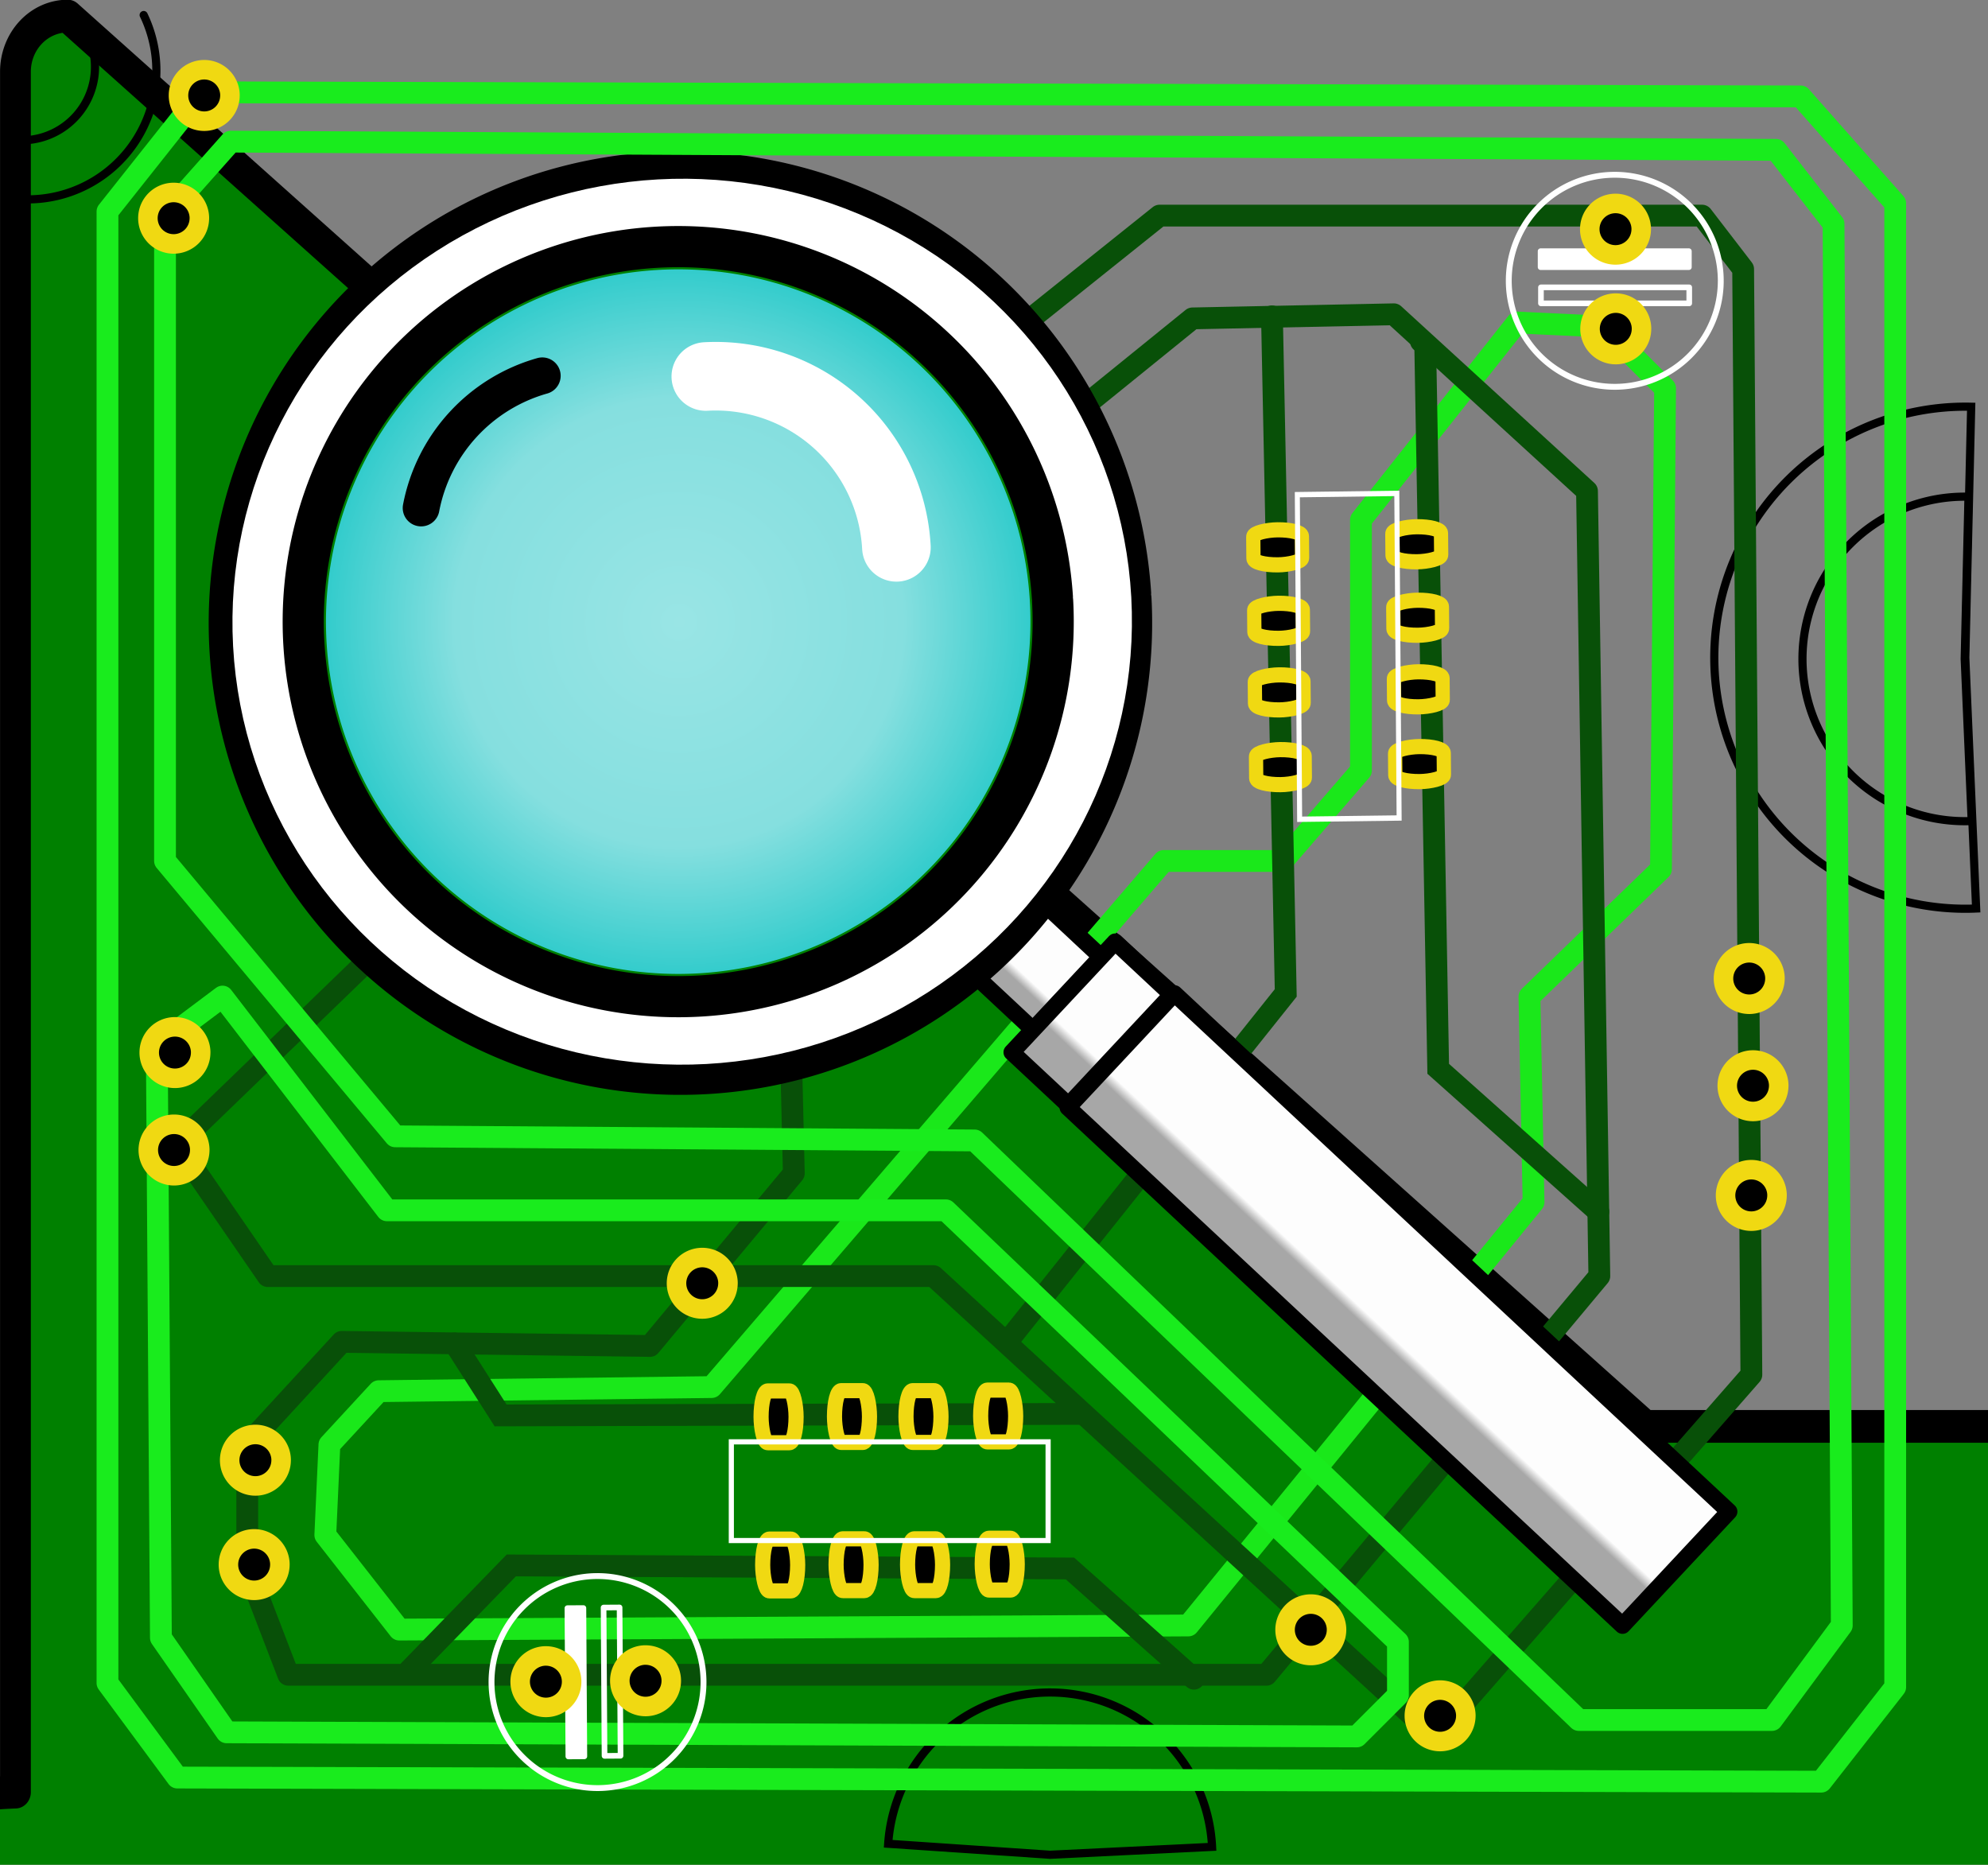 <?xml version="1.0" encoding="UTF-8" standalone="no"?>
<!-- Created with Inkscape (http://www.inkscape.org/) -->

<svg
   width="87.476mm"
   height="82.042mm"
   viewBox="0 0 87.476 82.042"
   version="1.1"
   id="svg1"
   inkscape:version="1.4 (86a8ad7, 2024-10-11)"
   sodipodi:docname="Logo_no_antenna_no_text.svg"
   xmlns:inkscape="http://www.inkscape.org/namespaces/inkscape"
   xmlns:sodipodi="http://sodipodi.sourceforge.net/DTD/sodipodi-0.dtd"
   xmlns:xlink="http://www.w3.org/1999/xlink"
   xmlns="http://www.w3.org/2000/svg"
   xmlns:svg="http://www.w3.org/2000/svg">
  <rect x="0" y="0" width="87.476" height="82.042" fill="#808080" stroke="none"/>
  <sodipodi:namedview
     id="namedview1"
     pagecolor="#ffffff"
     bordercolor="#000000"
     borderopacity="0.25"
     inkscape:showpageshadow="2"
     inkscape:pageopacity="0.0"
     inkscape:pagecheckerboard="0"
     inkscape:deskcolor="#d1d1d1"
     inkscape:document-units="mm"
     inkscape:zoom="0.98218098"
     inkscape:cx="175.12048"
     inkscape:cy="95.196305"
     inkscape:window-width="1920"
     inkscape:window-height="1009"
     inkscape:window-x="1912"
     inkscape:window-y="-8"
     inkscape:window-maximized="1"
     inkscape:current-layer="layer1" />
  <defs
     id="defs1">
    <linearGradient
       id="linearGradient26"
       inkscape:collect="always">
      <stop
         style="stop-color:#a7a7a7;stop-opacity:1;"
         offset="0"
         id="stop25" />
      <stop
         style="stop-color:#fdfdfd;stop-opacity:1;"
         offset="0.09"
         id="stop26" />
    </linearGradient>
    <linearGradient
       id="linearGradient22"
       inkscape:collect="always">
      <stop
         style="stop-color:#a7a7a7;stop-opacity:1;"
         offset="0.281"
         id="stop23" />
      <stop
         style="stop-color:#fdfdfd;stop-opacity:1;"
         offset="0.364"
         id="stop24" />
    </linearGradient>
    <linearGradient
       id="linearGradient18"
       inkscape:collect="always">
      <stop
         style="stop-color:#99e5e5;stop-opacity:1;"
         offset="0"
         id="stop21" />
      <stop
         style="stop-color:#85dfdf;stop-opacity:1;"
         offset="0.636"
         id="stop22" />
      <stop
         style="stop-color:#33cccc;stop-opacity:1;"
         offset="1"
         id="stop19" />
    </linearGradient>
    <linearGradient
       id="linearGradient14"
       inkscape:collect="always">
      <stop
         style="stop-color:#000000;stop-opacity:1;"
         offset="0"
         id="stop14" />
      <stop
         style="stop-color:#000000;stop-opacity:0;"
         offset="1"
         id="stop15" />
    </linearGradient>
    <inkscape:path-effect
       effect="fillet_chamfer"
       id="path-effect11"
       is_visible="true"
       lpeversion="1"
       nodesatellites_param="F,0,0,1,0,2.381,0,1 @ F,0,0,1,0,2.381,0,1 @ F,0,0,1,0,2.381,0,1 @ F,0,0,1,0,2.381,0,1"
       radius="10"
       unit="px"
       method="auto"
       mode="F"
       chamfer_steps="1"
       flexible="false"
       use_knot_distance="true"
       apply_no_radius="true"
       apply_with_radius="true"
       only_selected="false"
       hide_knots="false" />
    <inkscape:path-effect
       effect="fillet_chamfer"
       id="path-effect10"
       is_visible="true"
       lpeversion="1"
       nodesatellites_param="F,0,0,1,0,3.44,0,1 @ F,0,0,1,0,3.44,0,1 @ F,0,0,1,0,3.44,0,1 @ F,0,0,1,0,3.44,0,1 @ F,0,0,1,0,3.44,0,1 @ F,0,0,1,0,3.44,0,1 @ F,0,0,1,0,3.44,0,1 @ F,0,0,1,0,3.44,0,1 | F,0,0,1,0,3.44,0,1 @ F,0,0,1,0,3.44,0,1 @ F,0,0,1,0,3.44,0,1 @ F,0,0,1,0,3.44,0,1"
       radius="13"
       unit="px"
       method="bezier"
       mode="F"
       chamfer_steps="1"
       flexible="false"
       use_knot_distance="true"
       apply_no_radius="true"
       apply_with_radius="true"
       only_selected="false"
       hide_knots="false" />
    <linearGradient
       id="swatch3"
       inkscape:swatch="solid">
      <stop
         style="stop-color:#000000;stop-opacity:1;"
         offset="0"
         id="stop3" />
    </linearGradient>
    <radialGradient
       inkscape:collect="always"
       xlink:href="#linearGradient14"
       id="radialGradient15"
       cx="102.864"
       cy="140.403"
       fx="102.864"
       fy="140.403"
       r="17.495"
       gradientTransform="matrix(0.926,0,0,0.926,2.19,-33.02)"
       gradientUnits="userSpaceOnUse" />
    <radialGradient
       inkscape:collect="always"
       xlink:href="#linearGradient18"
       id="radialGradient19"
       cx="99.552"
       cy="94.768"
       fx="99.552"
       fy="94.768"
       r="17.113"
       gradientUnits="userSpaceOnUse"
       gradientTransform="matrix(0.906,0,0,0.906,7.238,11.107)" />
    <linearGradient
       inkscape:collect="always"
       xlink:href="#linearGradient22"
       id="linearGradient24"
       x1="0.313"
       y1="159.487"
       x2="5.436"
       y2="159.487"
       gradientUnits="userSpaceOnUse" />
    <linearGradient
       inkscape:collect="always"
       xlink:href="#linearGradient26"
       id="linearGradient25"
       gradientUnits="userSpaceOnUse"
       x1="0.313"
       y1="159.487"
       x2="5.436"
       y2="159.487"
       gradientTransform="translate(0.906,3.388)" />
    <linearGradient
       inkscape:collect="always"
       xlink:href="#linearGradient26"
       id="linearGradient27"
       gradientUnits="userSpaceOnUse"
       gradientTransform="translate(0.816,6.85)"
       x1="0.313"
       y1="159.487"
       x2="5.436"
       y2="159.487" />
  </defs>
  <g
     inkscape:label="Ebene 1"
     inkscape:groupmode="layer"
     id="layer1"
     transform="translate(-68.149,-80.029)">
    <path
       style="fill:#008000;stroke:#000000;stroke-width:1.401;stroke-linecap:round;stroke-linejoin:round;stroke-miterlimit:10;stroke-dasharray:none;stroke-opacity:1;paint-order:markers fill stroke"
       id="rect10"
       width="89.063"
       height="78.39"
       x="71.766"
       y="60.357"
       inkscape:path-effect="#path-effect11"
       sodipodi:type="rect"
       d="m 74.147,60.357 h 84.301 a 2.381,2.381 45 0 1 2.381,2.381 l 0,73.628 a 2.381,2.381 135 0 1 -2.381,2.381 H 74.147 A 2.381,2.381 45 0 1 71.766,136.366 V 62.738 a 2.381,2.381 135 0 1 2.381,-2.381 z"
       transform="matrix(0.967,0,0,1.028,-0.569,18.69)" />
    <path
       style="fill:none;fill-opacity:1;fill-rule:evenodd;stroke:#000000;stroke-width:0.359;stroke-linecap:round;stroke-linejoin:miter;stroke-miterlimit:10;stroke-dasharray:none;stroke-opacity:1;paint-order:markers fill stroke"
       id="path41-3"
       sodipodi:type="arc"
       sodipodi:cx="154.59918"
       sodipodi:cy="109.01897"
       sodipodi:rx="7.1386609"
       sodipodi:ry="7.1386609"
       sodipodi:start="1.5275862"
       sodipodi:end="4.7358498"
       sodipodi:arc-type="slice"
       d="m 154.908,116.151 a 7.139,7.139 0 0 1 -6.414,-3.434 7.139,7.139 0 0 1 -0.072,-7.275 7.139,7.139 0 0 1 6.345,-3.56 l -0.167,7.137 z" />
    <path
       style="fill:none;fill-opacity:1;fill-rule:evenodd;stroke:#000000;stroke-width:0.359;stroke-linecap:round;stroke-linejoin:miter;stroke-miterlimit:10;stroke-dasharray:none;stroke-opacity:1;paint-order:markers fill stroke"
       id="path41"
       sodipodi:type="arc"
       sodipodi:cx="154.62611"
       sodipodi:cy="108.96562"
       sodipodi:rx="11.044722"
       sodipodi:ry="11.044722"
       sodipodi:start="1.5275862"
       sodipodi:end="4.7358498"
       sodipodi:arc-type="slice"
       d="m 155.103,120 a 11.045,11.045 0 0 1 -9.924,-5.313 11.045,11.045 0 0 1 -0.111,-11.256 11.045,11.045 0 0 1 9.817,-5.507 l -0.259,11.042 z" />
    <path
       style="fill:none;fill-opacity:1;fill-rule:evenodd;stroke:#1ae81a;stroke-width:0.959;stroke-linecap:round;stroke-linejoin:round;stroke-miterlimit:10;stroke-dasharray:none;stroke-opacity:1;paint-order:markers fill stroke"
       d="m 134.905,94.217 3.798,0.181 2.713,2.713 -0.181,21.158 -5.787,5.606 0.181,9.042 -15.19,18.626 -34.721,0.181 -3.255,-4.159 0.181,-3.978 2.17,-2.351 14.648,-0.181 19.892,-23.147 h 5.244 l 3.436,-3.978 v -11.031 z"
       id="path32" />
    <path
       style="fill:none;fill-opacity:1;fill-rule:evenodd;stroke:#085008;stroke-width:0.959;stroke-linecap:round;stroke-linejoin:round;stroke-miterlimit:10;stroke-dasharray:none;stroke-opacity:1;paint-order:markers fill stroke"
       d="m 80.835,153.713 h 43.04 l 14.648,-17.541 -0.543,-34.54 -8.499,-7.776 -8.861,0.181 -18.084,14.648 0.543,22.966 -6.329,7.595 -13.563,-0.181 -4.159,4.521 v 5.425 z"
       id="path31" />
    <path
       style="fill:none;fill-opacity:1;fill-rule:evenodd;stroke:#085008;stroke-width:0.959;stroke-linecap:round;stroke-linejoin:round;stroke-miterlimit:10;stroke-dasharray:none;stroke-opacity:1;paint-order:markers fill stroke"
       d="m 113.747,93.855 5.425,-4.34 h 23.871 l 1.808,2.351 0.362,48.646 -13.925,15.914 -22.062,-20.254 H 79.931 L 75.952,130.384 Z"
       id="path30" />
    <path
       style="fill:none;fill-opacity:1;fill-rule:evenodd;stroke:#085008;stroke-width:0.959;stroke-linecap:round;stroke-linejoin:miter;stroke-miterlimit:10;stroke-dasharray:none;stroke-opacity:1;paint-order:markers fill stroke"
       d="m 124.118,93.947 0.606,29.767 -12.257,15.355"
       id="path36" />
    <path
       style="fill:none;fill-opacity:1;fill-rule:evenodd;stroke:#000000;stroke-width:0.359;stroke-linecap:round;stroke-linejoin:miter;stroke-miterlimit:10;stroke-dasharray:none;stroke-opacity:1;paint-order:markers fill stroke"
       id="path42"
       sodipodi:type="arc"
       sodipodi:cx="114.35329"
       sodipodi:cy="161.63008"
       sodipodi:rx="7.1386619"
       sodipodi:ry="7.1386619"
       sodipodi:start="3.2093073"
       sodipodi:end="6.2344771"
       sodipodi:arc-type="slice"
       d="m 107.231,161.147 a 7.139,7.139 0 0 1 7.19,-6.655 7.139,7.139 0 0 1 7.062,6.791 l -7.13,0.348 z" />
    <path
       style="fill:none;fill-opacity:1;fill-rule:evenodd;stroke:#085008;stroke-width:0.959;stroke-linecap:round;stroke-linejoin:miter;stroke-miterlimit:10;stroke-dasharray:none;stroke-opacity:1;paint-order:markers fill stroke"
       d="m 88.156,139.137 2.02,3.165 25.457,-0.067 v 0"
       id="path37" />
    <path
       style="fill:none;fill-opacity:1;fill-rule:evenodd;stroke:#085008;stroke-width:0.959;stroke-linecap:round;stroke-linejoin:miter;stroke-miterlimit:10;stroke-dasharray:none;stroke-opacity:1;paint-order:markers fill stroke"
       d="m 138.481,133.338 -7.048,-6.286 -0.571,-31.811 -0.19,-0.19"
       id="path35" />
    <g
       id="g27"
       transform="rotate(-3.133,288.609,91.351)">
      <rect
         style="fill:url(#linearGradient24);fill-opacity:1;fill-rule:evenodd;stroke:#000000;stroke-width:0.737;stroke-linecap:round;stroke-linejoin:round;stroke-miterlimit:10;stroke-dasharray:none;stroke-opacity:1;paint-order:markers fill stroke"
         id="rect22"
         width="4.387"
         height="3.366"
         x="0.681"
         y="157.804"
         transform="matrix(0.722,-0.692,0.692,0.721,0,0)" />
      <rect
         style="fill:url(#linearGradient25);fill-opacity:1;fill-rule:evenodd;stroke:#000000;stroke-width:0.737;stroke-linecap:round;stroke-linejoin:round;stroke-miterlimit:10;stroke-dasharray:none;stroke-opacity:1;paint-order:markers fill stroke"
         id="rect22-7"
         width="6.653"
         height="3.41"
         x="-0.679"
         y="161.148"
         transform="matrix(0.722,-0.692,0.692,0.721,0,0)"
         ry="0" />
      <rect
         style="fill:url(#linearGradient27);fill-opacity:1;fill-rule:evenodd;stroke:#000000;stroke-width:0.737;stroke-linecap:round;stroke-linejoin:round;stroke-miterlimit:10;stroke-dasharray:none;stroke-opacity:1;paint-order:markers fill stroke"
         id="rect22-7-2"
         width="6.86"
         height="33.413"
         x="-0.769"
         y="164.61"
         transform="matrix(0.722,-0.692,0.692,0.721,0,0)"
         ry="0" />
      <path
         style="fill:#008000;stroke:#000000;stroke-width:1.359;stroke-linecap:round;stroke-linejoin:round;stroke-miterlimit:10;stroke-dasharray:none;stroke-opacity:1;paint-order:markers fill stroke"
         id="path11-8"
         sodipodi:type="arc"
         sodipodi:cx="97.494293"
         sodipodi:cy="97.00515"
         sodipodi:rx="20.077412"
         sodipodi:ry="20.077412"
         sodipodi:start="0"
         sodipodi:end="6.2720627"
         sodipodi:open="true"
         sodipodi:arc-type="arc"
         d="M 117.572,97.005 A 20.077,20.077 0 0 1 97.55,117.082 20.077,20.077 0 0 1 77.417,97.117 20.077,20.077 0 0 1 97.327,76.928 20.077,20.077 0 0 1 117.57,96.782" />
      <ellipse
         style="fill:none;fill-opacity:1;fill-rule:evenodd;stroke:#ffffff;stroke-width:2.733;stroke-linecap:round;stroke-linejoin:round;stroke-miterlimit:10;stroke-dasharray:none;stroke-opacity:1;paint-order:markers fill stroke"
         id="path20"
         cx="97.575"
         cy="96.949"
         rx="18.424"
         ry="18.122" />
      <path
         style="fill:#008000;stroke:#000000;stroke-width:1.811;stroke-linecap:round;stroke-linejoin:round;stroke-miterlimit:10;stroke-dasharray:none;stroke-opacity:1;paint-order:markers fill stroke"
         id="path11"
         sodipodi:type="arc"
         sodipodi:cx="97.400299"
         sodipodi:cy="96.936356"
         sodipodi:rx="16.49929"
         sodipodi:ry="16.49929"
         sodipodi:start="0"
         sodipodi:end="6.2720627"
         sodipodi:open="true"
         sodipodi:arc-type="arc"
         d="M 113.9,96.936 A 16.499,16.499 0 0 1 97.446,113.436 16.499,16.499 0 0 1 80.901,97.028 16.499,16.499 0 0 1 97.263,80.438 16.499,16.499 0 0 1 113.899,96.753" />
      <path
         style="fill:url(#radialGradient19);fill-opacity:1;stroke:url(#radialGradient15);stroke-width:0;stroke-linecap:round;stroke-linejoin:round;stroke-miterlimit:10;stroke-dasharray:none;stroke-opacity:1;paint-order:markers fill stroke"
         id="path14"
         sodipodi:type="arc"
         sodipodi:cx="97.400299"
         sodipodi:cy="96.936356"
         sodipodi:rx="15.499334"
         sodipodi:ry="15.499334"
         sodipodi:start="0"
         sodipodi:end="6.2720627"
         sodipodi:open="true"
         sodipodi:arc-type="arc"
         d="M 112.9,96.936 A 15.499,15.499 0 0 1 97.443,112.436 15.499,15.499 0 0 1 81.901,97.023 15.499,15.499 0 0 1 97.271,81.438 15.499,15.499 0 0 1 112.899,96.764" />
      <path
         style="fill:none;fill-opacity:1;fill-rule:evenodd;stroke:#ffffff;stroke-width:3.018;stroke-linecap:round;stroke-linejoin:round;stroke-miterlimit:10;stroke-dasharray:none;stroke-opacity:1;paint-order:markers fill stroke"
         id="path21"
         sodipodi:type="arc"
         sodipodi:cx="-94.19735"
         sodipodi:cy="99.202995"
         sodipodi:rx="7.9635434"
         sodipodi:ry="7.9635434"
         sodipodi:start="0"
         sodipodi:end="1.5707964"
         sodipodi:open="true"
         sodipodi:arc-type="arc"
         d="m -86.234,99.203 a 7.964,7.964 0 0 1 -2.332,5.631 7.964,7.964 0 0 1 -5.631,2.332"
         transform="rotate(-90)" />
      <path
         style="fill:none;fill-opacity:1;fill-rule:evenodd;stroke:#000000;stroke-width:1.618;stroke-linecap:round;stroke-linejoin:round;stroke-miterlimit:10;stroke-dasharray:none;stroke-opacity:1;paint-order:markers fill stroke"
         id="path22"
         sodipodi:type="arc"
         sodipodi:cx="95.226837"
         sodipodi:cy="91.53904"
         sodipodi:rx="7.5084834"
         sodipodi:ry="7.5084834"
         sodipodi:start="3.368248"
         sodipodi:end="4.474553"
         sodipodi:arc-type="arc"
         d="m 87.91,89.852 a 7.508,7.508 0 0 1 5.547,-5.61"
         sodipodi:open="true"
         transform="rotate(0.969)" />
    </g>
    <path
       style="fill:none;fill-opacity:1;fill-rule:evenodd;stroke:#19ec1d;stroke-width:0.959;stroke-linecap:round;stroke-linejoin:round;stroke-miterlimit:10;stroke-dasharray:none;stroke-opacity:1;paint-order:markers fill stroke"
       d="m 72.878,89.334 4.159,-5.244 70.346,0.181 4.159,4.702 v 65.283 l -3.255,4.159 -72.335,-0.181 -3.074,-4.159 z"
       id="path27" />
    <path
       style="fill:none;fill-opacity:1;fill-rule:evenodd;stroke:#19ec1d;stroke-width:0.959;stroke-linecap:round;stroke-linejoin:round;stroke-miterlimit:10;stroke-dasharray:none;stroke-opacity:1;paint-order:markers fill stroke"
       d="m 75.41,89.515 v 28.392 l 10.127,12.116 25.498,0.181 26.583,25.498 h 8.499 l 3.074,-4.159 -0.362,-61.666 -2.532,-3.255 -67.995,-0.362 z"
       id="path28" />
    <path
       style="fill:none;fill-opacity:1;fill-rule:evenodd;stroke:#19ec1d;stroke-width:0.959;stroke-linecap:round;stroke-linejoin:round;stroke-miterlimit:10;stroke-dasharray:none;stroke-opacity:1;paint-order:markers fill stroke"
       d="m 75.048,126.044 2.893,-2.17 v 0 l 7.234,9.404 h 24.594 l 19.892,18.988 v 2.351 l -1.808,1.808 -49.731,-0.181 -2.893,-4.159 z"
       id="path29" />
    <path
       style="fill:#000000;fill-opacity:1;fill-rule:evenodd;stroke:#f0d912;stroke-width:0.859;stroke-linecap:round;stroke-linejoin:round;stroke-miterlimit:10;stroke-dasharray:none;stroke-opacity:1;paint-order:markers fill stroke"
       id="path33-7"
       sodipodi:type="arc"
       sodipodi:cx="79.331833"
       sodipodi:cy="148.86488"
       sodipodi:rx="1.1322004"
       sodipodi:ry="1.1322004"
       sodipodi:start="0"
       sodipodi:end="6.2720627"
       sodipodi:open="true"
       sodipodi:arc-type="arc"
       d="m 80.464,148.865 a 1.132,1.132 0 0 1 -1.129,1.132 1.132,1.132 0 0 1 -1.135,-1.126 1.132,1.132 0 0 1 1.123,-1.138 1.132,1.132 0 0 1 1.142,1.12" />
    <path
       style="fill:#000000;fill-opacity:1;fill-rule:evenodd;stroke:#f0d912;stroke-width:0.859;stroke-linecap:round;stroke-linejoin:round;stroke-miterlimit:10;stroke-dasharray:none;stroke-opacity:1;paint-order:markers fill stroke"
       id="path33-7-3"
       sodipodi:type="arc"
       sodipodi:cx="79.386604"
       sodipodi:cy="144.27164"
       sodipodi:rx="1.1322004"
       sodipodi:ry="1.1322004"
       sodipodi:start="0"
       sodipodi:end="6.2720627"
       sodipodi:open="true"
       sodipodi:arc-type="arc"
       d="m 80.519,144.272 a 1.132,1.132 0 0 1 -1.129,1.132 1.132,1.132 0 0 1 -1.135,-1.126 1.132,1.132 0 0 1 1.123,-1.138 1.132,1.132 0 0 1 1.142,1.12" />
    <path
       style="fill:none;fill-opacity:1;fill-rule:evenodd;stroke:#085008;stroke-width:0.959;stroke-linecap:round;stroke-linejoin:miter;stroke-miterlimit:10;stroke-dasharray:none;stroke-opacity:1;paint-order:markers fill stroke"
       d="m 120.684,153.885 -5.455,-4.849 -24.581,-0.135 -4.647,4.782"
       id="path38" />
    <g
       id="g34">
      <rect
         style="fill:none;fill-opacity:1;fill-rule:evenodd;stroke:#ffffff;stroke-width:0.248;stroke-linecap:round;stroke-linejoin:round;stroke-miterlimit:10;stroke-dasharray:none;stroke-opacity:1;paint-order:markers fill stroke"
         id="rect34"
         width="6.525"
         height="0.704"
         x="135.954"
         y="92.671" />
      <rect
         style="fill:#ffffff;fill-opacity:1;fill-rule:evenodd;stroke:#ffffff;stroke-width:0.248;stroke-linecap:round;stroke-linejoin:round;stroke-miterlimit:10;stroke-dasharray:none;stroke-opacity:1;paint-order:markers fill stroke"
         id="rect34-1"
         width="6.525"
         height="0.704"
         x="135.938"
         y="91.079" />
      <path
         style="fill:#000000;fill-opacity:1;fill-rule:evenodd;stroke:#f0d912;stroke-width:0.859;stroke-linecap:round;stroke-linejoin:round;stroke-miterlimit:10;stroke-dasharray:none;stroke-opacity:1;paint-order:markers fill stroke"
         id="path33"
         sodipodi:type="arc"
         sodipodi:cx="139.24615"
         sodipodi:cy="94.496758"
         sodipodi:rx="1.1322004"
         sodipodi:ry="1.1322004"
         sodipodi:start="0"
         sodipodi:end="6.2720627"
         sodipodi:open="true"
         sodipodi:arc-type="arc"
         d="m 140.378,94.497 a 1.132,1.132 0 0 1 -1.129,1.132 1.132,1.132 0 0 1 -1.135,-1.126 1.132,1.132 0 0 1 1.123,-1.138 1.132,1.132 0 0 1 1.142,1.12" />
      <path
         style="fill:#000000;fill-opacity:1;fill-rule:evenodd;stroke:#f0d912;stroke-width:0.859;stroke-linecap:round;stroke-linejoin:round;stroke-miterlimit:10;stroke-dasharray:none;stroke-opacity:1;paint-order:markers fill stroke"
         id="path33-8"
         sodipodi:type="arc"
         sodipodi:cx="139.23354"
         sodipodi:cy="90.111572"
         sodipodi:rx="1.1322004"
         sodipodi:ry="1.1322004"
         sodipodi:start="0"
         sodipodi:end="6.2720627"
         sodipodi:open="true"
         sodipodi:arc-type="arc"
         d="m 140.366,90.112 a 1.132,1.132 0 0 1 -1.129,1.132 1.132,1.132 0 0 1 -1.135,-1.126 1.132,1.132 0 0 1 1.123,-1.138 1.132,1.132 0 0 1 1.142,1.12" />
      <path
         style="fill:none;fill-opacity:1;fill-rule:evenodd;stroke:#ffffff;stroke-width:0.259;stroke-linecap:round;stroke-linejoin:round;stroke-miterlimit:10;stroke-dasharray:none;stroke-opacity:1;paint-order:markers fill stroke"
         id="path34"
         sodipodi:type="arc"
         sodipodi:cx="139.20224"
         sodipodi:cy="92.382935"
         sodipodi:rx="4.6639929"
         sodipodi:ry="4.6639929"
         sodipodi:start="0"
         sodipodi:end="6.2720627"
         sodipodi:open="true"
         sodipodi:arc-type="arc"
         d="m 143.866,92.383 a 4.664,4.664 0 0 1 -4.651,4.664 4.664,4.664 0 0 1 -4.677,-4.638 4.664,4.664 0 0 1 4.625,-4.69 4.664,4.664 0 0 1 4.703,4.612" />
    </g>
    <g
       id="g34-1"
       transform="rotate(-90.367,147.45,145.446)">
      <rect
         style="fill:none;fill-opacity:1;fill-rule:evenodd;stroke:#ffffff;stroke-width:0.248;stroke-linecap:round;stroke-linejoin:round;stroke-miterlimit:10;stroke-dasharray:none;stroke-opacity:1;paint-order:markers fill stroke"
         id="rect34-3"
         width="6.525"
         height="0.704"
         x="135.954"
         y="92.671" />
      <rect
         style="fill:#ffffff;fill-opacity:1;fill-rule:evenodd;stroke:#ffffff;stroke-width:0.248;stroke-linecap:round;stroke-linejoin:round;stroke-miterlimit:10;stroke-dasharray:none;stroke-opacity:1;paint-order:markers fill stroke"
         id="rect34-1-8"
         width="6.525"
         height="0.704"
         x="135.938"
         y="91.079" />
      <path
         style="fill:#000000;fill-opacity:1;fill-rule:evenodd;stroke:#f0d912;stroke-width:0.859;stroke-linecap:round;stroke-linejoin:round;stroke-miterlimit:10;stroke-dasharray:none;stroke-opacity:1;paint-order:markers fill stroke"
         id="path33-9"
         sodipodi:type="arc"
         sodipodi:cx="139.24615"
         sodipodi:cy="94.496758"
         sodipodi:rx="1.1322004"
         sodipodi:ry="1.1322004"
         sodipodi:start="0"
         sodipodi:end="6.2720627"
         sodipodi:open="true"
         sodipodi:arc-type="arc"
         d="m 140.378,94.497 a 1.132,1.132 0 0 1 -1.129,1.132 1.132,1.132 0 0 1 -1.135,-1.126 1.132,1.132 0 0 1 1.123,-1.138 1.132,1.132 0 0 1 1.142,1.12" />
      <path
         style="fill:#000000;fill-opacity:1;fill-rule:evenodd;stroke:#f0d912;stroke-width:0.859;stroke-linecap:round;stroke-linejoin:round;stroke-miterlimit:10;stroke-dasharray:none;stroke-opacity:1;paint-order:markers fill stroke"
         id="path33-8-3"
         sodipodi:type="arc"
         sodipodi:cx="139.23354"
         sodipodi:cy="90.111572"
         sodipodi:rx="1.1322004"
         sodipodi:ry="1.1322004"
         sodipodi:start="0"
         sodipodi:end="6.2720627"
         sodipodi:open="true"
         sodipodi:arc-type="arc"
         d="m 140.366,90.112 a 1.132,1.132 0 0 1 -1.129,1.132 1.132,1.132 0 0 1 -1.135,-1.126 1.132,1.132 0 0 1 1.123,-1.138 1.132,1.132 0 0 1 1.142,1.12" />
      <path
         style="fill:none;fill-opacity:1;fill-rule:evenodd;stroke:#ffffff;stroke-width:0.259;stroke-linecap:round;stroke-linejoin:round;stroke-miterlimit:10;stroke-dasharray:none;stroke-opacity:1;paint-order:markers fill stroke"
         id="path34-4"
         sodipodi:type="arc"
         sodipodi:cx="139.20224"
         sodipodi:cy="92.382935"
         sodipodi:rx="4.6639929"
         sodipodi:ry="4.6639929"
         sodipodi:start="0"
         sodipodi:end="6.2720627"
         sodipodi:open="true"
         sodipodi:arc-type="arc"
         d="m 143.866,92.383 a 4.664,4.664 0 0 1 -4.651,4.664 4.664,4.664 0 0 1 -4.677,-4.638 4.664,4.664 0 0 1 4.625,-4.69 4.664,4.664 0 0 1 4.703,4.612" />
    </g>
    <path
       style="fill:#000000;fill-opacity:1;fill-rule:evenodd;stroke:#f0d912;stroke-width:0.859;stroke-linecap:round;stroke-linejoin:round;stroke-miterlimit:10;stroke-dasharray:none;stroke-opacity:1;paint-order:markers fill stroke"
       id="path33-7-34"
       sodipodi:type="arc"
       sodipodi:cx="131.5153"
       sodipodi:cy="155.51764"
       sodipodi:rx="1.1322004"
       sodipodi:ry="1.1322004"
       sodipodi:start="0"
       sodipodi:end="6.2720627"
       sodipodi:open="true"
       sodipodi:arc-type="arc"
       d="m 132.648,155.518 a 1.132,1.132 0 0 1 -1.129,1.132 1.132,1.132 0 0 1 -1.135,-1.126 1.132,1.132 0 0 1 1.123,-1.138 1.132,1.132 0 0 1 1.142,1.12" />
    <path
       style="fill:#000000;fill-opacity:1;fill-rule:evenodd;stroke:#f0d912;stroke-width:0.859;stroke-linecap:round;stroke-linejoin:round;stroke-miterlimit:10;stroke-dasharray:none;stroke-opacity:1;paint-order:markers fill stroke"
       id="path33-7-8"
       sodipodi:type="arc"
       sodipodi:cx="75.806038"
       sodipodi:cy="130.62526"
       sodipodi:rx="1.1322004"
       sodipodi:ry="1.1322004"
       sodipodi:start="0"
       sodipodi:end="6.2720627"
       sodipodi:open="true"
       sodipodi:arc-type="arc"
       d="m 76.938,130.625 a 1.132,1.132 0 0 1 -1.129,1.132 1.132,1.132 0 0 1 -1.135,-1.126 1.132,1.132 0 0 1 1.123,-1.138 1.132,1.132 0 0 1 1.142,1.12" />
    <path
       style="fill:#000000;fill-opacity:1;fill-rule:evenodd;stroke:#f0d912;stroke-width:0.859;stroke-linecap:round;stroke-linejoin:round;stroke-miterlimit:10;stroke-dasharray:none;stroke-opacity:1;paint-order:markers fill stroke"
       id="path33-7-8-7"
       sodipodi:type="arc"
       sodipodi:cx="75.846695"
       sodipodi:cy="126.33803"
       sodipodi:rx="1.1322004"
       sodipodi:ry="1.1322004"
       sodipodi:start="0"
       sodipodi:end="6.2720627"
       sodipodi:open="true"
       sodipodi:arc-type="arc"
       d="m 76.979,126.338 a 1.132,1.132 0 0 1 -1.129,1.132 1.132,1.132 0 0 1 -1.135,-1.126 1.132,1.132 0 0 1 1.123,-1.138 1.132,1.132 0 0 1 1.142,1.12" />
    <path
       style="fill:#000000;fill-opacity:1;fill-rule:evenodd;stroke:#f0d912;stroke-width:0.859;stroke-linecap:round;stroke-linejoin:round;stroke-miterlimit:10;stroke-dasharray:none;stroke-opacity:1;paint-order:markers fill stroke"
       id="path33-7-8-1"
       sodipodi:type="arc"
       sodipodi:cx="99.048714"
       sodipodi:cy="136.48839"
       sodipodi:rx="1.1322004"
       sodipodi:ry="1.1322004"
       sodipodi:start="0"
       sodipodi:end="6.2720627"
       sodipodi:open="true"
       sodipodi:arc-type="arc"
       d="m 100.181,136.488 a 1.132,1.132 0 0 1 -1.129,1.132 1.132,1.132 0 0 1 -1.135,-1.126 1.132,1.132 0 0 1 1.123,-1.138 1.132,1.132 0 0 1 1.142,1.12" />
    <path
       style="fill:#000000;fill-opacity:1;fill-rule:evenodd;stroke:#f0d912;stroke-width:0.859;stroke-linecap:round;stroke-linejoin:round;stroke-miterlimit:10;stroke-dasharray:none;stroke-opacity:1;paint-order:markers fill stroke"
       id="path33-7-8-5"
       sodipodi:type="arc"
       sodipodi:cx="145.20891"
       sodipodi:cy="132.6225"
       sodipodi:rx="1.1322004"
       sodipodi:ry="1.1322004"
       sodipodi:start="0"
       sodipodi:end="6.2720627"
       sodipodi:open="true"
       sodipodi:arc-type="arc"
       d="m 146.341,132.623 a 1.132,1.132 0 0 1 -1.129,1.132 1.132,1.132 0 0 1 -1.135,-1.126 1.132,1.132 0 0 1 1.123,-1.138 1.132,1.132 0 0 1 1.142,1.12" />
    <path
       style="fill:#000000;fill-opacity:1;fill-rule:evenodd;stroke:#f0d912;stroke-width:0.859;stroke-linecap:round;stroke-linejoin:round;stroke-miterlimit:10;stroke-dasharray:none;stroke-opacity:1;paint-order:markers fill stroke"
       id="path33-7-8-6"
       sodipodi:type="arc"
       sodipodi:cx="145.28355"
       sodipodi:cy="127.79697"
       sodipodi:rx="1.1322004"
       sodipodi:ry="1.1322004"
       sodipodi:start="0"
       sodipodi:end="6.2720627"
       sodipodi:open="true"
       sodipodi:arc-type="arc"
       d="m 146.416,127.797 a 1.132,1.132 0 0 1 -1.129,1.132 1.132,1.132 0 0 1 -1.135,-1.126 1.132,1.132 0 0 1 1.123,-1.138 1.132,1.132 0 0 1 1.142,1.12" />
    <path
       style="fill:#000000;fill-opacity:1;fill-rule:evenodd;stroke:#f0d912;stroke-width:0.859;stroke-linecap:round;stroke-linejoin:round;stroke-miterlimit:10;stroke-dasharray:none;stroke-opacity:1;paint-order:markers fill stroke"
       id="path33-7-8-8"
       sodipodi:type="arc"
       sodipodi:cx="145.11768"
       sodipodi:cy="123.08009"
       sodipodi:rx="1.1322004"
       sodipodi:ry="1.1322004"
       sodipodi:start="0"
       sodipodi:end="6.2720627"
       sodipodi:open="true"
       sodipodi:arc-type="arc"
       d="m 146.25,123.08 a 1.132,1.132 0 0 1 -1.129,1.132 1.132,1.132 0 0 1 -1.135,-1.126 1.132,1.132 0 0 1 1.123,-1.138 1.132,1.132 0 0 1 1.142,1.12" />
    <path
       style="fill:#000000;fill-opacity:1;fill-rule:evenodd;stroke:#f0d912;stroke-width:0.859;stroke-linecap:round;stroke-linejoin:round;stroke-miterlimit:10;stroke-dasharray:none;stroke-opacity:1;paint-order:markers fill stroke"
       id="path33-7-8-8-0"
       sodipodi:type="arc"
       sodipodi:cx="75.789185"
       sodipodi:cy="89.62867"
       sodipodi:rx="1.1322004"
       sodipodi:ry="1.1322004"
       sodipodi:start="0"
       sodipodi:end="6.2720627"
       sodipodi:open="true"
       sodipodi:arc-type="arc"
       d="m 76.921,89.629 a 1.132,1.132 0 0 1 -1.129,1.132 1.132,1.132 0 0 1 -1.135,-1.126 1.132,1.132 0 0 1 1.123,-1.138 1.132,1.132 0 0 1 1.142,1.12" />
    <path
       style="fill:#000000;fill-opacity:1;fill-rule:evenodd;stroke:#f0d912;stroke-width:0.859;stroke-linecap:round;stroke-linejoin:round;stroke-miterlimit:10;stroke-dasharray:none;stroke-opacity:1;paint-order:markers fill stroke"
       id="path33-7-8-9"
       sodipodi:type="arc"
       sodipodi:cx="125.82716"
       sodipodi:cy="151.7338"
       sodipodi:rx="1.1322004"
       sodipodi:ry="1.1322004"
       sodipodi:start="0"
       sodipodi:end="6.2720627"
       sodipodi:open="true"
       sodipodi:arc-type="arc"
       d="m 126.959,151.734 a 1.132,1.132 0 0 1 -1.129,1.132 1.132,1.132 0 0 1 -1.135,-1.126 1.132,1.132 0 0 1 1.123,-1.138 1.132,1.132 0 0 1 1.142,1.12" />
    <g
       id="g35">
      <rect
         style="fill:#000000;fill-opacity:1;fill-rule:evenodd;stroke:#f0d912;stroke-width:0.667;stroke-linecap:round;stroke-linejoin:bevel;stroke-miterlimit:10;stroke-dasharray:none;stroke-opacity:1;paint-order:markers fill stroke"
         id="rect35-6"
         width="1.54"
         height="2.279"
         x="101.638"
         y="141.224"
         ry="1.139"
         rx="0.294" />
      <rect
         style="fill:#000000;fill-opacity:1;fill-rule:evenodd;stroke:#f0d912;stroke-width:0.667;stroke-linecap:round;stroke-linejoin:bevel;stroke-miterlimit:10;stroke-dasharray:none;stroke-opacity:1;paint-order:markers fill stroke"
         id="rect35-6-4"
         width="1.54"
         height="2.279"
         x="104.868"
         y="141.212"
         ry="1.139"
         rx="0.294" />
      <rect
         style="fill:#000000;fill-opacity:1;fill-rule:evenodd;stroke:#f0d912;stroke-width:0.667;stroke-linecap:round;stroke-linejoin:bevel;stroke-miterlimit:10;stroke-dasharray:none;stroke-opacity:1;paint-order:markers fill stroke"
         id="rect35-6-4-7"
         width="1.54"
         height="2.279"
         x="108.014"
         y="141.212"
         ry="1.139"
         rx="0.294" />
      <rect
         style="fill:#000000;fill-opacity:1;fill-rule:evenodd;stroke:#f0d912;stroke-width:0.667;stroke-linecap:round;stroke-linejoin:bevel;stroke-miterlimit:10;stroke-dasharray:none;stroke-opacity:1;paint-order:markers fill stroke"
         id="rect35-6-4-7-9"
         width="1.54"
         height="2.279"
         x="111.3"
         y="141.188"
         ry="1.139"
         rx="0.294" />
      <rect
         style="fill:#000000;fill-opacity:1;fill-rule:evenodd;stroke:#f0d912;stroke-width:0.667;stroke-linecap:round;stroke-linejoin:bevel;stroke-miterlimit:10;stroke-dasharray:none;stroke-opacity:1;paint-order:markers fill stroke"
         id="rect35-6-9"
         width="1.54"
         height="2.279"
         x="101.708"
         y="147.742"
         ry="1.139"
         rx="0.294" />
      <rect
         style="fill:#000000;fill-opacity:1;fill-rule:evenodd;stroke:#f0d912;stroke-width:0.667;stroke-linecap:round;stroke-linejoin:bevel;stroke-miterlimit:10;stroke-dasharray:none;stroke-opacity:1;paint-order:markers fill stroke"
         id="rect35-6-4-8"
         width="1.54"
         height="2.279"
         x="104.938"
         y="147.73"
         ry="1.139"
         rx="0.294" />
      <rect
         style="fill:#000000;fill-opacity:1;fill-rule:evenodd;stroke:#f0d912;stroke-width:0.667;stroke-linecap:round;stroke-linejoin:bevel;stroke-miterlimit:10;stroke-dasharray:none;stroke-opacity:1;paint-order:markers fill stroke"
         id="rect35-6-4-7-4"
         width="1.54"
         height="2.279"
         x="108.084"
         y="147.73"
         ry="1.139"
         rx="0.294" />
      <rect
         style="fill:#000000;fill-opacity:1;fill-rule:evenodd;stroke:#f0d912;stroke-width:0.667;stroke-linecap:round;stroke-linejoin:bevel;stroke-miterlimit:10;stroke-dasharray:none;stroke-opacity:1;paint-order:markers fill stroke"
         id="rect35-6-4-7-9-0"
         width="1.54"
         height="2.279"
         x="111.369"
         y="147.706"
         ry="1.139"
         rx="0.294" />
      <rect
         style="fill:none;fill-opacity:1;fill-rule:evenodd;stroke:#ffffff;stroke-width:0.227;stroke-linecap:round;stroke-linejoin:miter;stroke-miterlimit:10;stroke-dasharray:none;stroke-opacity:1;paint-order:markers fill stroke"
         id="rect35"
         width="13.939"
         height="4.342"
         x="100.329"
         y="143.464"
         rx="0"
         ry="0" />
    </g>
    <g
       id="g35-6"
       transform="matrix(0.009,1.001,-0.939,0.01,263.247,0.04)">
      <rect
         style="fill:#000000;fill-opacity:1;fill-rule:evenodd;stroke:#f0d912;stroke-width:0.667;stroke-linecap:round;stroke-linejoin:bevel;stroke-miterlimit:10;stroke-dasharray:none;stroke-opacity:1;paint-order:markers fill stroke"
         id="rect35-6-1"
         width="1.54"
         height="2.279"
         x="101.638"
         y="141.224"
         ry="1.139"
         rx="0.294" />
      <rect
         style="fill:#000000;fill-opacity:1;fill-rule:evenodd;stroke:#f0d912;stroke-width:0.667;stroke-linecap:round;stroke-linejoin:bevel;stroke-miterlimit:10;stroke-dasharray:none;stroke-opacity:1;paint-order:markers fill stroke"
         id="rect35-6-4-5"
         width="1.54"
         height="2.279"
         x="104.868"
         y="141.212"
         ry="1.139"
         rx="0.294" />
      <rect
         style="fill:#000000;fill-opacity:1;fill-rule:evenodd;stroke:#f0d912;stroke-width:0.667;stroke-linecap:round;stroke-linejoin:bevel;stroke-miterlimit:10;stroke-dasharray:none;stroke-opacity:1;paint-order:markers fill stroke"
         id="rect35-6-4-7-42"
         width="1.54"
         height="2.279"
         x="108.014"
         y="141.212"
         ry="1.139"
         rx="0.294" />
      <rect
         style="fill:#000000;fill-opacity:1;fill-rule:evenodd;stroke:#f0d912;stroke-width:0.667;stroke-linecap:round;stroke-linejoin:bevel;stroke-miterlimit:10;stroke-dasharray:none;stroke-opacity:1;paint-order:markers fill stroke"
         id="rect35-6-4-7-9-09"
         width="1.54"
         height="2.279"
         x="111.3"
         y="141.188"
         ry="1.139"
         rx="0.294" />
      <rect
         style="fill:#000000;fill-opacity:1;fill-rule:evenodd;stroke:#f0d912;stroke-width:0.667;stroke-linecap:round;stroke-linejoin:bevel;stroke-miterlimit:10;stroke-dasharray:none;stroke-opacity:1;paint-order:markers fill stroke"
         id="rect35-6-9-7"
         width="1.54"
         height="2.279"
         x="101.708"
         y="147.742"
         ry="1.139"
         rx="0.294" />
      <rect
         style="fill:#000000;fill-opacity:1;fill-rule:evenodd;stroke:#f0d912;stroke-width:0.667;stroke-linecap:round;stroke-linejoin:bevel;stroke-miterlimit:10;stroke-dasharray:none;stroke-opacity:1;paint-order:markers fill stroke"
         id="rect35-6-4-8-3"
         width="1.54"
         height="2.279"
         x="104.938"
         y="147.73"
         ry="1.139"
         rx="0.294" />
      <rect
         style="fill:#000000;fill-opacity:1;fill-rule:evenodd;stroke:#f0d912;stroke-width:0.667;stroke-linecap:round;stroke-linejoin:bevel;stroke-miterlimit:10;stroke-dasharray:none;stroke-opacity:1;paint-order:markers fill stroke"
         id="rect35-6-4-7-4-7"
         width="1.54"
         height="2.279"
         x="108.084"
         y="147.73"
         ry="1.139"
         rx="0.294" />
      <rect
         style="fill:#000000;fill-opacity:1;fill-rule:evenodd;stroke:#f0d912;stroke-width:0.667;stroke-linecap:round;stroke-linejoin:bevel;stroke-miterlimit:10;stroke-dasharray:none;stroke-opacity:1;paint-order:markers fill stroke"
         id="rect35-6-4-7-9-0-2"
         width="1.54"
         height="2.279"
         x="111.369"
         y="147.706"
         ry="1.139"
         rx="0.294" />
      <rect
         style="fill:none;fill-opacity:1;fill-rule:evenodd;stroke:#ffffff;stroke-width:0.235;stroke-linecap:round;stroke-linejoin:miter;stroke-miterlimit:10;stroke-dasharray:none;stroke-opacity:1;paint-order:markers fill stroke"
         id="rect35-60"
         width="14.267"
         height="4.662"
         x="99.877"
         y="143.077"
         rx="0"
         ry="0"
         transform="matrix(1,0.002,0.002,1,0,0)" />
    </g>
    <path
       style="fill:#000000;fill-opacity:1;fill-rule:evenodd;stroke:#f0d912;stroke-width:0.859;stroke-linecap:round;stroke-linejoin:round;stroke-miterlimit:10;stroke-dasharray:none;stroke-opacity:1;paint-order:markers fill stroke"
       id="path33-7-8-8-6"
       sodipodi:type="arc"
       sodipodi:cx="77.135162"
       sodipodi:cy="84.228943"
       sodipodi:rx="1.1322004"
       sodipodi:ry="1.1322004"
       sodipodi:start="0"
       sodipodi:end="6.2720627"
       sodipodi:open="true"
       sodipodi:arc-type="arc"
       d="m 78.267,84.229 a 1.132,1.132 0 0 1 -1.129,1.132 1.132,1.132 0 0 1 -1.135,-1.126 1.132,1.132 0 0 1 1.123,-1.138 1.132,1.132 0 0 1 1.142,1.12" />
    <path
       style="fill:none;fill-opacity:1;fill-rule:evenodd;stroke:#000000;stroke-width:0.359;stroke-linecap:round;stroke-linejoin:miter;stroke-miterlimit:10;stroke-dasharray:none;stroke-opacity:1;paint-order:markers fill stroke"
       id="path39"
       sodipodi:type="arc"
       sodipodi:cx="69.096863"
       sodipodi:cy="82.970116"
       sodipodi:rx="3.2326019"
       sodipodi:ry="3.2326019"
       sodipodi:start="5.5472896"
       sodipodi:end="1.6048659"
       sodipodi:open="true"
       sodipodi:arc-type="arc"
       d="m 71.493,80.8 a 3.233,3.233 0 0 1 0.536,3.531 3.233,3.233 0 0 1 -3.042,1.87" />
    <path
       style="fill:none;fill-opacity:1;fill-rule:evenodd;stroke:#000000;stroke-width:0.359;stroke-linecap:round;stroke-linejoin:miter;stroke-miterlimit:10;stroke-dasharray:none;stroke-opacity:1;paint-order:markers fill stroke"
       id="path40"
       sodipodi:type="arc"
       sodipodi:cx="69.372856"
       sodipodi:cy="83.142876"
       sodipodi:rx="5.6570535"
       sodipodi:ry="5.6570535"
       sodipodi:start="5.8348382"
       sodipodi:end="1.6048659"
       sodipodi:open="true"
       sodipodi:arc-type="arc"
       d="m 74.471,80.691 a 5.657,5.657 0 0 1 -0.361,5.544 5.657,5.657 0 0 1 -4.93,2.562" />
  </g>
</svg>
